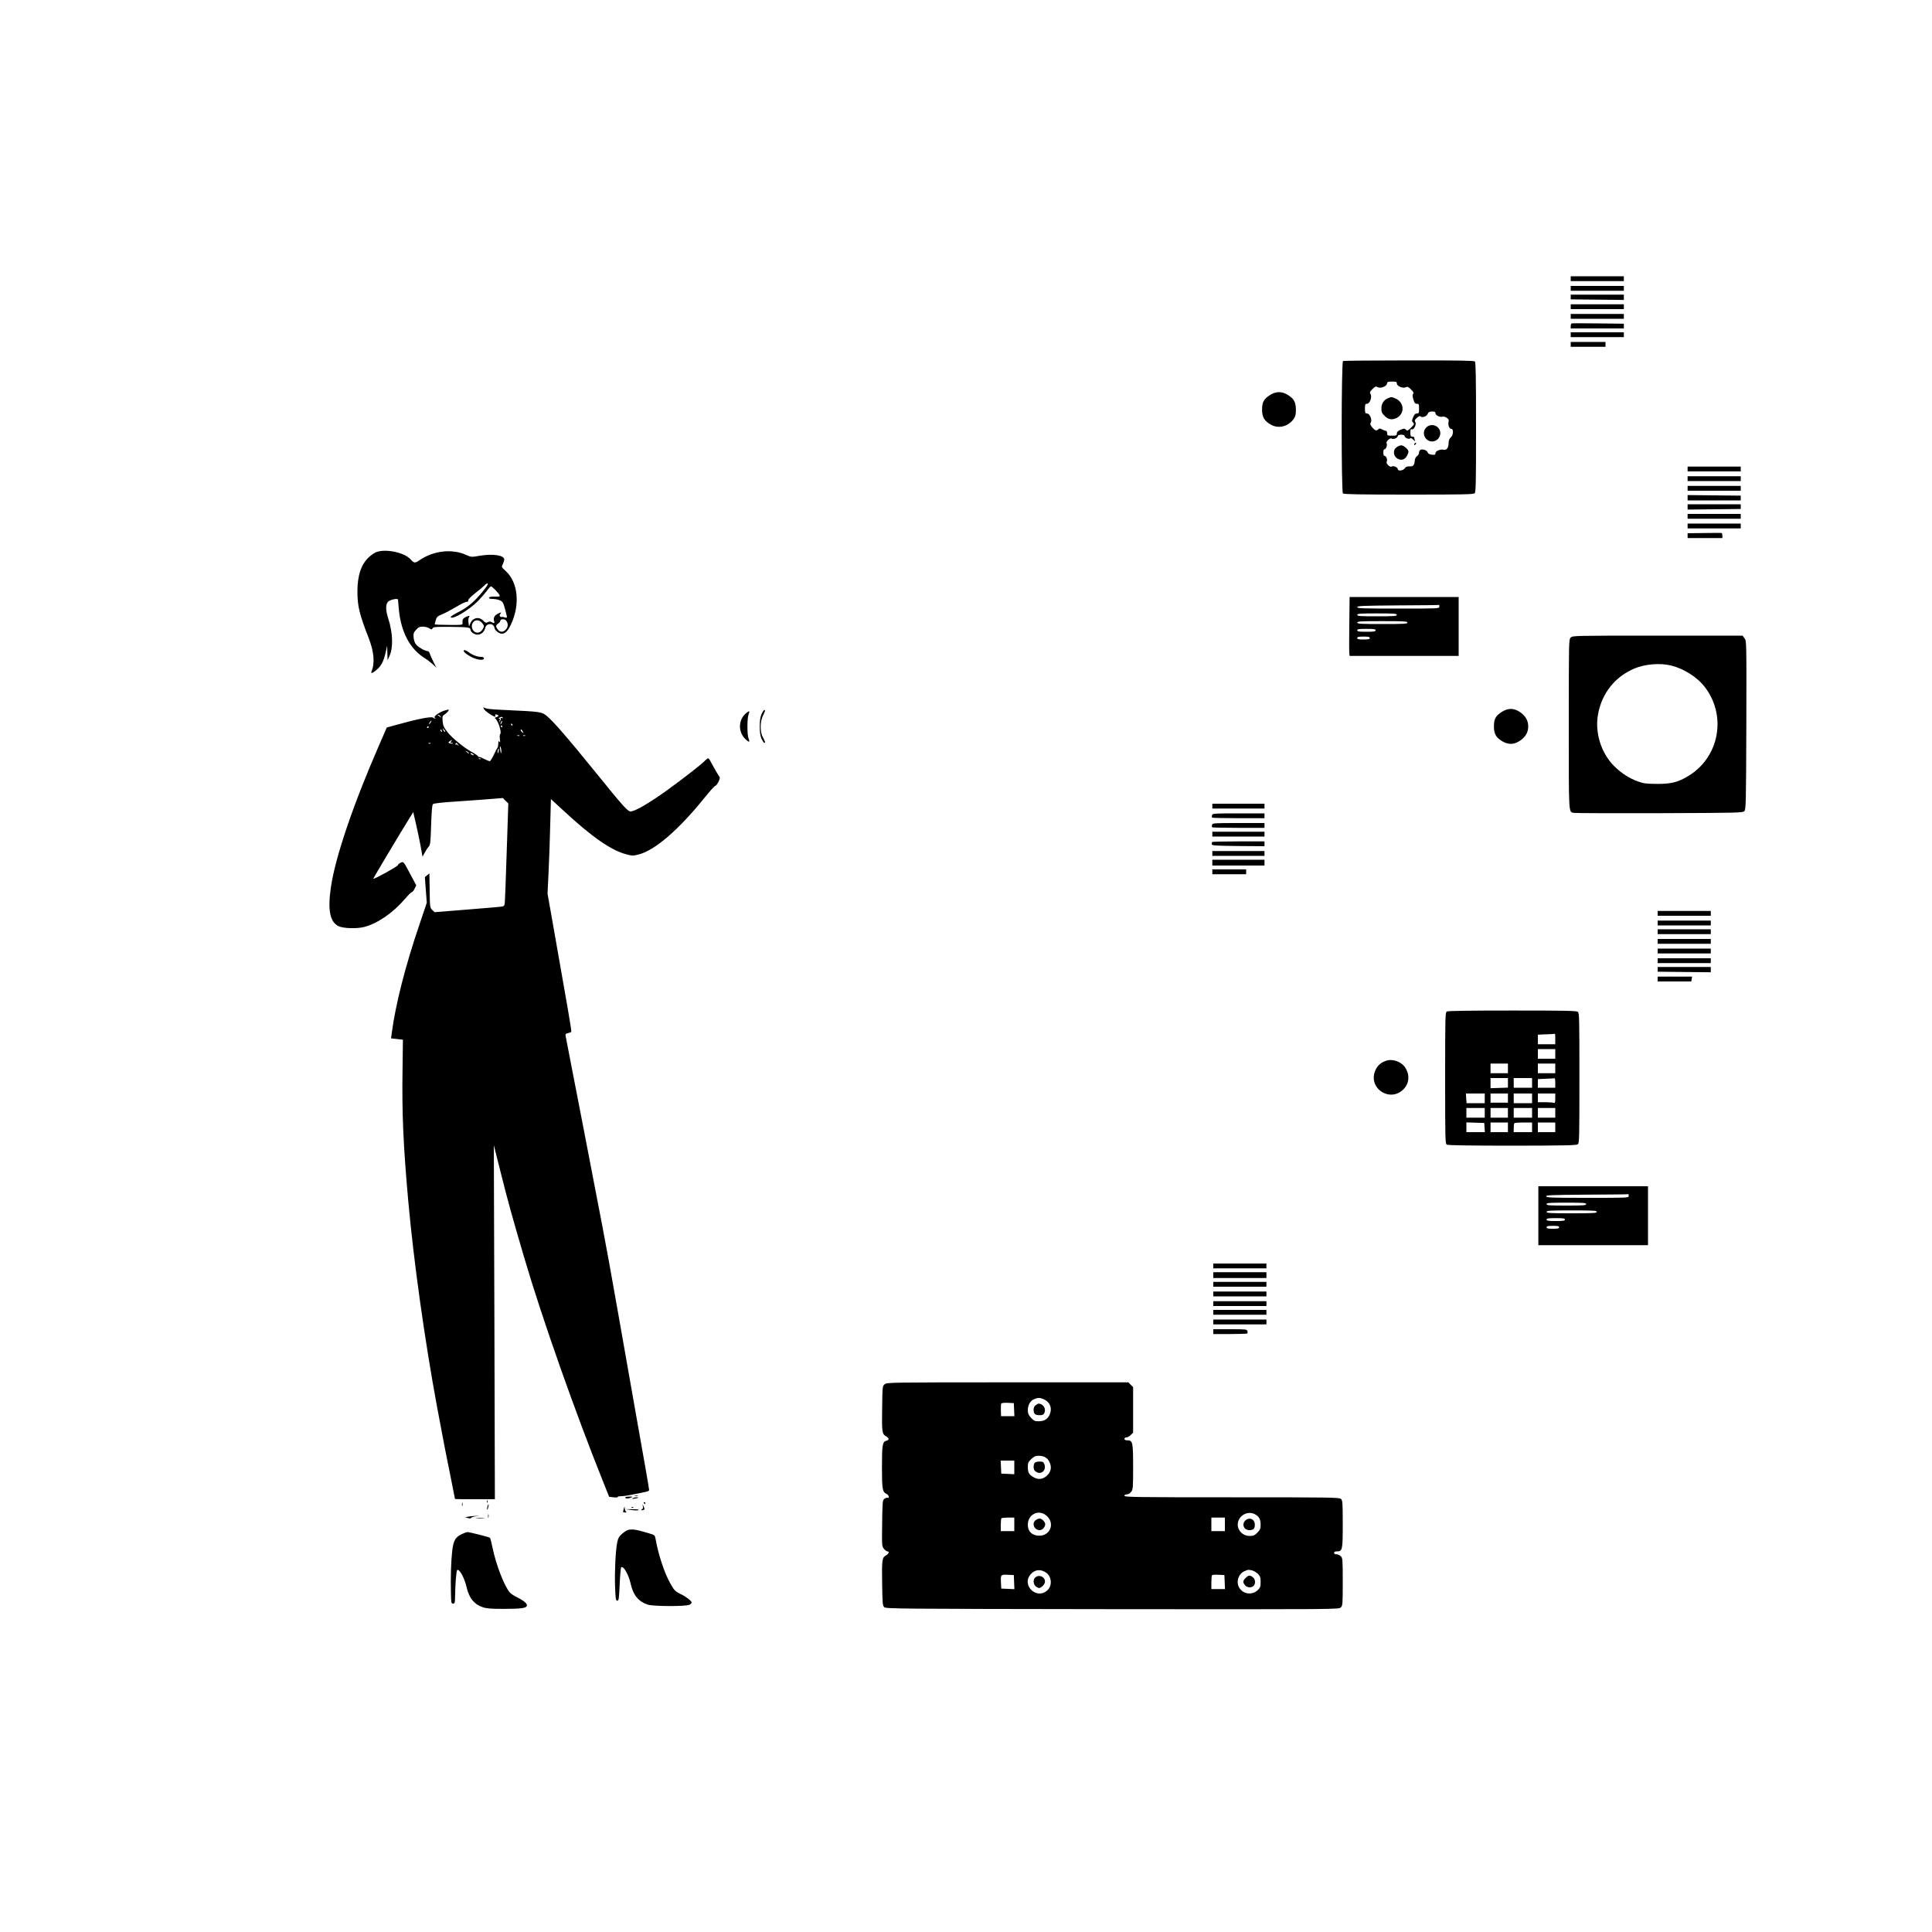 <?xml version="1.0" standalone="no"?>
<!DOCTYPE svg PUBLIC "-//W3C//DTD SVG 20010904//EN"
 "http://www.w3.org/TR/2001/REC-SVG-20010904/DTD/svg10.dtd">
<svg version="1.0" xmlns="http://www.w3.org/2000/svg"
 width="2000pt" height="2000pt" viewBox="0 0 2000 2000"
 preserveAspectRatio="xMidYMid meet">

<g transform="translate(0,2000) scale(0.1,-0.1)"
fill="#000000" stroke="none">
<path d="M16260 17115 l0 -25 275 0 275 0 0 25 0 25 -275 0 -275 0 0 -25z"/>
<path d="M16260 17015 l0 -25 275 0 275 0 0 25 0 25 -275 0 -275 0 0 -25z"/>
<path d="M16260 16925 l0 -24 275 -3 275 -3 0 28 0 27 -275 0 -275 0 0 -25z"/>
<path d="M16260 16825 l0 -25 275 0 275 0 0 25 0 25 -275 0 -275 0 0 -25z"/>
<path d="M16260 16725 l0 -25 275 0 275 0 0 25 0 25 -275 0 -275 0 0 -25z"/>
<path d="M16270 16652 c-6 -2 -10 -15 -10 -28 l0 -24 275 0 275 0 0 25 0 24
-265 3 c-146 2 -270 2 -275 0z"/>
<path d="M16260 16535 l0 -25 275 0 275 0 0 25 0 25 -275 0 -275 0 0 -25z"/>
<path d="M16260 16435 l0 -25 180 0 180 0 0 25 0 25 -180 0 -180 0 0 -25z"/>
<path d="M13903 16263 c-18 -7 -19 -1353 -1 -1371 9 -9 174 -12 681 -12 566 0
671 2 683 14 12 12 14 117 14 683 0 507 -3 672 -12 681 -9 9 -173 12 -683 11
-368 0 -676 -3 -682 -6z m557 -233 c0 -27 63 -54 92 -39 17 9 26 6 54 -22 26
-25 31 -36 23 -46 -8 -9 -8 -25 2 -58 11 -36 18 -45 36 -45 21 0 23 -5 23 -50
0 -45 -2 -50 -22 -50 -17 0 -27 -10 -39 -39 -15 -36 -15 -40 -1 -55 15 -15 13
-19 -21 -53 -34 -34 -38 -36 -53 -21 -15 14 -19 14 -55 -1 -29 -12 -39 -22
-39 -38 0 -21 -5 -23 -50 -23 -47 0 -50 2 -50 25 0 14 -6 25 -12 25 -7 0 -25
7 -40 14 -24 13 -30 13 -42 0 -18 -17 -35 -11 -64 26 -18 24 -21 33 -11 47 16
27 -12 93 -40 93 -18 0 -21 6 -21 50 0 43 3 50 20 50 29 0 55 66 39 98 -12 20
-9 26 19 55 28 27 35 30 51 20 29 -18 95 6 99 35 3 19 10 22 53 22 42 0 49 -3
49 -20z m400 -309 c0 -21 50 -44 75 -34 8 3 27 -2 41 -12 21 -13 24 -21 19
-45 -7 -33 9 -70 30 -70 25 0 19 -68 -7 -89 -15 -13 -22 -30 -22 -58 -1 -49
-21 -76 -52 -69 -33 9 -84 -13 -84 -35 0 -17 -6 -19 -37 -16 -25 3 -39 10 -44
24 -8 22 -48 37 -73 27 -9 -3 -16 -16 -16 -29 0 -12 -9 -29 -21 -37 -12 -8
-22 -26 -23 -43 -5 -53 -15 -64 -54 -63 -26 1 -39 -4 -50 -20 -16 -25 -72 -31
-72 -9 0 20 -49 40 -64 27 -16 -12 -62 33 -51 50 11 17 -4 60 -20 60 -10 0
-15 11 -15 35 0 23 5 35 14 35 15 0 30 45 20 61 -10 17 37 61 52 49 15 -13 64
7 64 27 0 8 12 13 35 13 23 0 35 -5 35 -13 0 -19 45 -38 58 -25 6 6 17 2 32
-14 18 -18 22 -19 16 -5 -3 10 -6 23 -6 28 0 5 -9 9 -20 9 -17 0 -20 7 -20 41
0 32 3 40 15 35 22 -8 51 52 36 76 -9 14 -6 22 16 42 19 18 30 22 39 15 19
-16 64 1 74 27 8 19 17 24 45 24 28 0 35 -4 35 -19z"/>
<path d="M14371 15879 c-45 -18 -71 -56 -71 -106 0 -38 5 -50 34 -79 38 -38
77 -44 125 -20 87 46 78 163 -15 202 -38 16 -41 16 -73 3z"/>
<path d="M14765 15575 c-54 -53 -15 -145 61 -145 45 0 84 39 84 85 0 75 -92
113 -145 60z"/>
<path d="M14647 15413 c-4 -3 -7 -11 -7 -17 0 -6 5 -5 12 2 6 6 9 14 7 17 -3
3 -9 2 -12 -2z"/>
<path d="M14456 15369 c-19 -15 -26 -30 -26 -54 0 -56 69 -95 111 -62 20 15
39 51 39 72 0 23 -49 65 -75 65 -12 0 -34 -9 -49 -21z"/>
<path d="M13149 15912 c-66 -42 -84 -74 -84 -152 0 -77 22 -116 89 -155 79
-46 181 -22 238 58 18 25 23 45 23 97 0 77 -22 116 -89 155 -59 35 -118 34
-177 -3z"/>
<path d="M17470 15145 l0 -25 275 0 275 0 0 25 0 25 -275 0 -275 0 0 -25z"/>
<path d="M17470 15045 l0 -25 275 0 275 0 0 25 0 25 -275 0 -275 0 0 -25z"/>
<path d="M17470 14945 l0 -25 275 0 275 0 0 25 0 25 -275 0 -275 0 0 -25z"/>
<path d="M17470 14848 l0 -28 275 0 275 0 0 25 0 24 -275 3 -275 3 0 -27z"/>
<path d="M17470 14753 l0 -28 275 3 275 3 0 24 0 25 -275 0 -275 0 0 -27z"/>
<path d="M17470 14655 l0 -25 275 0 275 0 0 25 0 25 -275 0 -275 0 0 -25z"/>
<path d="M17470 14555 l0 -25 275 0 275 0 0 25 0 25 -275 0 -275 0 0 -25z"/>
<path d="M17643 14482 l-173 -2 0 -25 0 -25 180 0 180 0 0 24 c0 14 -3 26 -7
28 -5 2 -86 2 -180 0z"/>
<path d="M3902 14287 c-18 -5 -53 -28 -78 -50 -83 -73 -124 -191 -124 -359 0
-152 20 -235 114 -476 58 -148 69 -266 31 -355 -11 -27 23 -11 67 31 40 38 63
88 83 180 l13 57 2 -75 2 -75 20 44 c40 88 35 240 -13 389 -28 84 -28 147 -2
173 22 22 103 39 103 21 0 -5 5 -56 10 -112 24 -228 116 -399 265 -492 28 -17
66 -47 86 -65 l36 -35 -32 64 c-17 35 -34 73 -37 86 -4 12 -13 22 -22 22 -25
0 -88 35 -115 64 -16 17 -25 41 -29 74 -4 44 -1 53 25 82 24 27 37 33 71 33
23 0 53 -8 66 -17 23 -15 26 -15 34 0 8 14 31 16 178 15 184 -2 214 -6 214
-27 0 -26 39 -54 73 -54 38 0 71 29 81 72 12 50 87 49 94 0 4 -27 47 -62 76
-62 36 0 63 27 96 97 96 206 73 434 -55 552 -45 41 -45 42 -30 71 8 16 15 38
15 48 0 44 -118 62 -253 39 -87 -15 -89 -15 -140 8 -144 66 -335 46 -479 -51
-53 -36 -60 -36 -98 6 -62 69 -248 110 -348 77z m1148 -333 c0 -14 -65 -97
-118 -151 -67 -69 -121 -107 -211 -152 -40 -21 -60 -36 -54 -42 23 -23 191 78
283 171 33 34 74 82 92 106 17 24 36 44 41 44 11 0 73 -63 87 -89 8 -17 4 -18
-47 -17 -37 1 -57 -3 -60 -11 -3 -9 8 -13 36 -13 23 0 56 -6 74 -14 28 -11 35
-22 50 -72 9 -33 19 -71 22 -86 5 -25 4 -26 -25 -18 -16 5 -30 6 -30 2 0 -3
-5 -1 -12 6 -8 8 -8 15 2 27 16 19 7 19 -30 0 -32 -16 -45 -44 -35 -75 7 -23
2 -25 -26 -10 -13 8 -25 7 -40 -1 -18 -9 -25 -7 -46 15 -42 46 -109 33 -134
-26 l-14 -33 -5 40 c-3 22 -2 46 4 53 14 20 3 22 -32 5 -31 -15 -37 -27 -34
-66 2 -16 -10 -18 -143 -16 -80 0 -145 3 -145 6 0 3 5 23 11 44 10 33 19 41
66 60 30 12 94 46 143 75 48 30 98 54 110 54 15 0 20 5 17 14 -3 8 23 36 72
75 43 33 86 70 96 81 17 19 35 26 35 14z m188 -377 c23 -27 24 -62 2 -90 -25
-31 -60 -35 -82 -9 -28 32 -28 50 -2 66 13 9 24 23 24 31 0 18 43 20 58 2z
m-244 -30 c19 -26 19 -30 6 -54 -20 -35 -42 -47 -72 -40 -33 9 -53 54 -39 89
18 47 72 49 105 5z"/>
<path d="M13968 13543 c-2 -153 -2 -290 0 -305 l3 -28 565 0 564 0 0 305 0
305 -565 0 -564 0 -3 -277z m932 177 c0 -20 -7 -20 -425 -20 -370 0 -425 2
-425 15 0 13 56 15 423 18 232 1 423 3 425 5 1 1 2 -7 2 -18z m-440 -85 c0
-13 -29 -15 -205 -15 -176 0 -205 2 -205 15 0 13 29 15 205 15 176 0 205 -2
205 -15z m110 -80 c0 -13 -36 -15 -260 -15 -224 0 -260 2 -260 15 0 13 36 15
260 15 224 0 260 -2 260 -15z m-330 -80 c0 -12 -17 -15 -95 -15 -78 0 -95 3
-95 15 0 12 17 15 95 15 78 0 95 -3 95 -15z m-60 -80 c0 -12 -14 -15 -65 -15
-51 0 -65 3 -65 15 0 12 14 15 65 15 51 0 65 -3 65 -15z"/>
<path d="M16260 13400 c-20 -20 -20 -33 -20 -899 0 -956 -3 -903 53 -916 12
-3 410 -4 884 -3 812 3 863 4 880 21 17 17 18 68 21 891 2 872 2 873 -19 899
l-20 27 -880 0 c-866 0 -879 0 -899 -20z m1045 -291 c128 -33 262 -118 337
-213 236 -298 160 -732 -163 -928 -109 -66 -176 -83 -324 -83 -110 1 -140 4
-195 24 -93 33 -175 86 -252 162 -136 137 -201 351 -164 542 42 216 176 382
376 467 112 47 272 59 385 29z"/>
<path d="M4800 13261 c0 -15 67 -61 111 -76 55 -20 99 -20 99 0 0 10 -10 15
-29 15 -39 0 -90 19 -127 47 -32 24 -54 30 -54 14z"/>
<path d="M5009 12661 c11 -20 73 -65 108 -78 12 -5 15 -2 10 9 -4 12 -1 14 14
11 26 -7 24 -19 -3 -27 -15 -4 -19 -9 -12 -13 29 -21 69 -140 53 -160 -7 -7
-8 -30 -4 -55 4 -31 3 -39 -4 -28 -9 12 -11 11 -12 -7 -1 -13 -2 -29 -3 -35
-1 -7 -3 -15 -6 -18 -3 -3 -20 -35 -37 -72 -18 -38 -38 -68 -43 -68 -6 0 -33
11 -60 25 -28 14 -50 22 -50 18 0 -4 -6 0 -12 9 -7 9 -35 28 -63 43 -80 43
-205 145 -254 208 -37 48 -45 66 -49 111 -4 50 -2 55 22 71 15 10 31 26 37 36
9 17 7 17 -36 4 -60 -17 -122 -64 -104 -76 8 -5 11 -9 6 -9 -4 0 -16 5 -26 12
-20 12 -161 -15 -367 -73 l-110 -30 -83 -191 c-265 -607 -450 -1152 -495
-1459 -35 -237 -12 -360 77 -406 48 -24 188 -29 267 -9 136 35 298 146 418
286 35 41 69 75 75 75 7 0 20 16 29 35 l17 35 -57 107 c-76 144 -74 141 -105
127 -15 -7 -27 -18 -29 -26 -3 -13 -247 -148 -254 -140 -3 2 280 475 383 641
l31 49 25 -109 c15 -60 36 -164 49 -231 l22 -122 21 39 c11 22 29 50 41 63 19
22 21 40 27 227 5 146 10 207 19 216 9 8 97 18 258 28 135 9 295 21 355 26
l110 9 28 -28 29 -28 -17 -514 c-9 -283 -18 -521 -21 -531 -3 -9 -11 -18 -18
-21 -7 -3 -169 -17 -360 -32 l-347 -28 -24 23 c-24 23 -25 27 -27 201 l-3 177
-24 -19 -23 -19 10 -132 10 -133 -74 -220 c-148 -433 -250 -834 -289 -1132
l-7 -52 62 -7 61 -7 -4 -311 c-7 -450 8 -788 59 -1356 56 -625 170 -1440 298
-2132 15 -76 37 -198 51 -270 13 -73 49 -257 80 -408 30 -151 55 -276 55 -277
0 -2 93 -3 207 -3 l206 0 -5 1833 -6 1832 68 -270 c81 -324 123 -473 250 -905
184 -624 523 -1585 812 -2305 l64 -160 46 -5 c26 -3 44 -2 42 2 -3 4 10 9 28
9 46 2 73 6 158 24 41 9 90 19 108 22 17 3 32 11 32 17 0 7 -16 102 -35 211
-20 110 -72 403 -115 650 -292 1659 -277 1577 -416 2295 -30 157 -64 332 -75
390 -11 58 -36 184 -54 280 -19 96 -64 328 -100 515 -36 187 -68 350 -70 362
-4 17 1 23 25 28 16 4 32 10 34 14 5 7 -39 260 -195 1143 l-51 287 11 228 c6
126 14 346 17 490 l7 261 136 -125 c294 -272 491 -408 649 -448 57 -15 67 -15
125 0 167 43 412 254 683 590 53 66 102 120 108 120 16 0 56 78 46 90 -9 11
-75 124 -97 168 -8 15 -18 27 -23 27 -5 0 -24 -15 -42 -34 -36 -36 -237 -192
-383 -297 -186 -134 -333 -219 -377 -219 -30 0 -76 51 -364 407 -289 357 -444
535 -507 584 -52 41 -61 42 -427 59 -161 7 -199 12 -221 26 -8 4 -7 0 0 -15z
m-448 -78 c13 -17 13 -17 -6 -3 -11 8 -22 16 -24 17 -2 2 0 3 6 3 6 0 17 -8
24 -17z m644 -13 c4 -6 -1 -7 -11 -3 -11 4 -15 2 -11 -4 4 -5 0 -19 -9 -29
-14 -18 -15 -18 -4 4 8 17 8 22 -2 22 -9 0 -9 3 2 10 19 12 27 12 35 0z m-747
-50 c-7 -10 -14 -17 -17 -15 -4 4 18 35 25 35 2 0 -1 -9 -8 -20z m733 -7 c-12
-20 -14 -14 -5 12 4 9 9 14 11 11 3 -2 0 -13 -6 -23z m114 -13 c3 -5 1 -10 -4
-10 -6 0 -11 5 -11 10 0 6 2 10 4 10 3 0 8 -4 11 -10z m-105 -20 c0 -5 -2 -10
-4 -10 -3 0 -8 5 -11 10 -3 6 -1 10 4 10 6 0 11 -4 11 -10z m-760 -4 c0 -3 -4
-8 -10 -11 -5 -3 -10 -1 -10 4 0 6 5 11 10 11 6 0 10 -2 10 -4z m168 -52 c-4
-3 -12 5 -18 18 -12 22 -12 22 6 6 10 -10 15 -20 12 -24z m-34 10 c3 -8 2 -12
-4 -9 -6 3 -10 10 -10 16 0 14 7 11 14 -7z m837 -6 c11 -21 11 -22 -4 -9 -10
7 -17 17 -17 22 0 15 9 10 21 -13z m-34 -44 c-3 -3 -12 -4 -19 -1 -8 3 -5 6 6
6 11 1 17 -2 13 -5z m60 0 c-3 -3 -12 -4 -19 -1 -8 3 -5 6 6 6 11 1 17 -2 13
-5z m-767 -59 c-10 -12 -9 -15 5 -15 10 0 16 -3 12 -6 -3 -3 -16 -3 -28 1 -22
7 -22 8 -4 21 25 18 31 18 15 -1z m-213 -21 c-3 -3 -12 -4 -19 -1 -8 3 -5 6 6
6 11 1 17 -2 13 -5z m284 -11 c12 -16 12 -17 -2 -6 -9 7 -20 9 -24 5 -5 -4 -5
-1 -1 6 9 16 11 15 27 -5z m449 -67 c0 -39 -6 -30 -13 19 -4 27 -3 35 3 25 5
-8 10 -28 10 -44z m-28 -3 c-3 -16 -7 -22 -10 -15 -4 13 4 42 11 42 2 0 2 -12
-1 -27z m-308 -22 c-2 -3 -12 3 -22 13 -16 17 -16 18 5 5 12 -7 20 -15 17 -18z
m52 -18 c-6 -6 -36 9 -36 18 0 5 9 4 20 -3 10 -7 18 -14 16 -15z m71 -39 c-3
-3 -12 -4 -19 -1 -8 3 -5 6 6 6 11 1 17 -2 13 -5z"/>
<path d="M15549 12632 c-66 -42 -84 -74 -84 -152 0 -77 22 -116 89 -155 62
-36 120 -34 182 8 57 39 84 86 84 147 0 61 -27 108 -84 148 -64 43 -123 44
-187 4z"/>
<path d="M7884 12608 c-14 -31 -19 -65 -19 -128 0 -63 5 -97 19 -128 10 -23
23 -42 28 -42 13 0 9 17 -14 56 -31 53 -32 162 0 225 24 50 26 59 14 59 -5 0
-18 -19 -28 -42z"/>
<path d="M7722 12616 c-81 -69 -83 -195 -3 -270 36 -34 46 -31 30 10 -16 37
-15 210 0 248 16 39 9 42 -27 12z"/>
<path d="M12550 11655 l0 -25 270 0 270 0 0 25 0 25 -270 0 -270 0 0 -25z"/>
<path d="M12547 11561 c-3 -11 -2 -22 1 -25 3 -3 126 -6 274 -6 l268 0 0 25 0
25 -269 0 c-258 0 -269 -1 -274 -19z"/>
<path d="M12547 11461 c-3 -11 -2 -22 1 -25 3 -3 126 -6 274 -6 l268 0 0 25 0
25 -269 0 c-258 0 -269 -1 -274 -19z"/>
<path d="M12550 11365 l0 -25 270 0 270 0 0 25 0 25 -270 0 -270 0 0 -25z"/>
<path d="M12547 11283 c-2 -5 -3 -15 -3 -23 1 -13 39 -15 274 -18 l272 -2 0
25 0 25 -269 0 c-149 0 -272 -3 -274 -7z"/>
<path d="M12550 11165 l0 -25 270 0 270 0 0 25 0 25 -270 0 -270 0 0 -25z"/>
<path d="M12550 11070 l0 -30 270 0 270 0 0 30 0 30 -270 0 -270 0 0 -30z"/>
<path d="M12550 10975 l0 -25 175 0 175 0 0 25 0 25 -175 0 -175 0 0 -25z"/>
<path d="M17160 10545 l0 -25 275 0 275 0 0 25 0 25 -275 0 -275 0 0 -25z"/>
<path d="M17160 10445 l0 -25 275 0 275 0 0 25 0 25 -275 0 -275 0 0 -25z"/>
<path d="M17160 10355 l0 -25 275 0 275 0 0 25 0 25 -275 0 -275 0 0 -25z"/>
<path d="M17160 10255 l0 -25 275 0 275 0 0 25 0 25 -275 0 -275 0 0 -25z"/>
<path d="M17160 10155 l0 -25 275 0 275 0 0 25 0 25 -275 0 -275 0 0 -25z"/>
<path d="M17160 10055 l0 -25 275 0 275 0 0 25 0 25 -275 0 -275 0 0 -25z"/>
<path d="M17160 9965 l0 -24 275 -3 275 -3 0 28 0 27 -275 0 -275 0 0 -25z"/>
<path d="M17160 9865 l0 -25 174 0 174 0 4 25 5 25 -178 0 -179 0 0 -25z"/>
<path d="M14978 9529 c-17 -9 -18 -53 -18 -689 0 -661 1 -680 19 -690 13 -6
243 -10 678 -10 531 1 661 3 676 14 16 12 17 57 17 686 0 629 -1 674 -17 686
-15 11 -145 13 -678 13 -430 0 -666 -3 -677 -10z m1122 -284 l0 -55 -90 0 -90
0 0 50 0 49 88 4 c48 1 88 4 90 5 1 1 2 -23 2 -53z m0 -155 l0 -50 -90 0 -90
0 0 50 0 50 90 0 90 0 0 -50z m-490 -150 l0 -50 -90 0 -90 0 0 50 0 50 90 0
90 0 0 -50z m490 0 l0 -50 -90 0 -90 0 0 50 0 50 90 0 90 0 0 -50z m-490 -149
l0 -50 -90 -3 -90 -3 0 53 0 52 90 0 90 0 0 -49z m250 -1 l0 -50 -95 0 -95 0
0 50 0 50 95 0 95 0 0 -50z m240 0 l0 -50 -90 0 -90 0 0 45 0 44 83 4 c45 1
85 4 90 5 4 1 7 -20 7 -48z m-730 -160 l0 -50 -94 0 -94 0 -4 50 -3 50 98 0
97 0 0 -50z m240 3 l0 -48 -90 0 -90 0 0 48 0 47 90 0 90 0 0 -47z m250 -3 l0
-50 -95 0 -95 0 0 50 0 50 95 0 95 0 0 -50z m240 -1 c0 -43 -3 -50 -16 -45 -9
3 -49 6 -90 6 l-74 0 0 45 0 45 90 0 90 0 0 -51z m-730 -149 l0 -50 -95 0 -95
0 0 50 0 50 95 0 95 0 0 -50z m240 0 l0 -50 -90 0 -90 0 0 50 0 50 90 0 90 0
0 -50z m250 0 l0 -50 -95 0 -95 0 0 50 0 50 95 0 95 0 0 -50z m240 0 l0 -50
-90 0 -90 0 0 50 0 50 90 0 90 0 0 -50z m-732 -152 l3 -48 -95 0 -96 0 0 50 0
51 93 -3 92 -3 3 -47z m242 2 l0 -50 -90 0 -90 0 0 50 0 50 90 0 90 0 0 -50z
m250 0 l0 -50 -95 0 -95 0 0 43 c0 24 3 47 7 50 3 4 46 7 95 7 l88 0 0 -50z
m240 0 l0 -50 -90 0 -90 0 0 50 0 50 90 0 90 0 0 -50z"/>
<path d="M14345 9018 c-51 -19 -82 -46 -104 -91 -92 -191 156 -353 296 -194
53 60 57 145 9 217 -40 61 -135 93 -201 68z"/>
<path d="M15925 7415 l0 -305 568 0 567 0 0 305 0 305 -567 0 -568 0 0 -305z
m935 205 c0 -20 -7 -20 -424 -20 -366 0 -425 2 -430 15 -5 13 48 15 422 18
235 1 428 3 430 5 1 1 2 -7 2 -18z m-440 -85 c0 -13 -29 -15 -205 -15 -176 0
-205 2 -205 15 0 13 29 15 205 15 176 0 205 -2 205 -15z m110 -80 c0 -13 -36
-15 -260 -15 -224 0 -260 2 -260 15 0 13 36 15 260 15 224 0 260 -2 260 -15z
m-330 -80 c0 -12 -17 -15 -95 -15 -78 0 -95 3 -95 15 0 12 17 15 95 15 78 0
95 -3 95 -15z m-60 -80 c0 -12 -14 -15 -65 -15 -51 0 -65 3 -65 15 0 12 14 15
65 15 51 0 65 -3 65 -15z"/>
<path d="M12560 6895 l0 -25 275 0 275 0 0 25 0 25 -275 0 -275 0 0 -25z"/>
<path d="M12560 6800 l0 -30 275 0 275 0 0 30 0 30 -275 0 -275 0 0 -30z"/>
<path d="M12560 6705 l0 -25 275 0 275 0 0 25 0 25 -275 0 -275 0 0 -25z"/>
<path d="M12560 6605 l0 -25 275 0 275 0 0 25 0 25 -275 0 -275 0 0 -25z"/>
<path d="M12560 6505 l0 -25 275 0 275 0 0 25 0 25 -275 0 -275 0 0 -25z"/>
<path d="M12560 6415 l0 -25 275 0 275 0 0 25 0 25 -275 0 -275 0 0 -25z"/>
<path d="M12560 6315 l0 -25 275 0 275 0 0 25 0 25 -275 0 -275 0 0 -25z"/>
<path d="M12560 6215 l0 -25 173 0 c96 0 176 3 179 6 3 3 4 14 1 25 -5 18 -15
19 -179 19 l-174 0 0 -25z"/>
<path d="M9159 5671 c-24 -19 -24 -22 -27 -238 -4 -258 -1 -276 38 -300 36
-21 38 -39 7 -47 -42 -10 -47 -42 -47 -274 0 -230 5 -258 48 -277 23 -10 32
-48 10 -40 -7 2 -22 -2 -33 -11 -19 -14 -20 -29 -23 -252 -3 -230 -3 -239 18
-265 12 -15 28 -27 36 -27 24 0 15 -24 -15 -42 -40 -22 -43 -43 -39 -300 3
-193 5 -219 21 -235 17 -17 128 -18 2362 -21 2336 -2 2345 -2 2365 18 19 19
20 33 20 265 0 232 -1 246 -20 265 -11 11 -31 20 -45 20 -16 0 -25 6 -25 15 0
10 10 15 28 15 59 0 62 12 62 282 0 225 -2 246 -18 261 -17 16 -110 17 -1130
17 -982 0 -1112 2 -1112 15 0 9 9 15 24 15 15 0 33 11 45 26 20 25 21 39 21
258 0 258 -4 276 -61 276 -19 0 -29 5 -29 15 0 8 9 15 20 15 12 0 32 11 45 25
l25 24 0 236 0 236 -25 24 -24 25 -1249 0 c-1215 0 -1250 -1 -1273 -19z m1644
-155 c66 -28 92 -91 64 -158 -20 -48 -58 -71 -114 -71 -40 0 -50 4 -80 36 -26
29 -33 45 -33 77 0 54 24 98 63 115 41 18 60 18 100 1z m-305 -108 l3 -68 -69
0 -69 0 -2 60 c-1 33 1 65 4 71 4 5 33 9 68 7 l62 -3 3 -67z m315 -490 c30
-16 41 -28 56 -65 20 -48 7 -96 -35 -132 -42 -37 -91 -41 -140 -10 -44 27 -54
47 -54 105 0 41 5 51 36 80 28 27 44 34 75 34 22 0 50 -5 62 -12z m-313 -108
l0 -71 -67 3 -68 3 -3 68 -3 67 71 0 70 0 0 -70z m334 -501 c93 -81 34 -216
-88 -206 -68 6 -106 47 -106 113 0 109 114 164 194 93z m2156 16 c43 -22 60
-53 60 -108 0 -42 -5 -54 -34 -83 -29 -29 -41 -34 -80 -34 -89 0 -149 89 -112
166 30 64 105 90 166 59z m-2490 -105 l0 -70 -70 0 -70 0 0 63 c0 35 3 67 7
70 3 4 35 7 70 7 l63 0 0 -70z m2180 0 l0 -70 -70 0 -70 0 0 70 0 70 70 0 70
0 0 -70z m-1849 -501 c54 -38 63 -127 18 -175 -108 -115 -282 42 -179 160 44
50 104 55 161 15z m2128 25 c18 -4 45 -20 62 -36 25 -26 29 -37 29 -85 0 -46
-4 -59 -28 -82 -56 -56 -151 -46 -192 21 -38 59 -11 146 53 173 38 17 36 17
76 9z m-2461 -122 l3 -73 -68 3 -68 3 -3 59 c-4 85 -3 87 70 84 l63 -3 3 -73z
m2180 1 l3 -73 -71 0 -70 0 0 68 c0 38 3 72 7 76 4 4 34 6 68 4 l60 -3 3 -72z"/>
<path d="M10722 5454 c-15 -10 -22 -25 -22 -48 0 -42 15 -56 62 -56 31 0 41 5
50 25 19 42 -14 94 -62 95 -3 0 -16 -7 -28 -16z"/>
<path d="M10712 4858 c-7 -7 -12 -27 -12 -45 0 -24 7 -37 26 -49 53 -35 109
17 85 79 -9 23 -16 27 -49 27 -21 0 -43 -5 -50 -12z"/>
<path d="M10722 4264 c-45 -31 -17 -104 41 -104 28 0 57 32 57 62 0 23 -35 58
-58 58 -10 0 -28 -7 -40 -16z"/>
<path d="M12892 4260 c-41 -39 -16 -100 42 -100 40 0 56 15 56 55 0 59 -56 84
-98 45z"/>
<path d="M10722 3674 c-33 -23 -28 -82 10 -103 25 -14 29 -14 55 5 15 12 29
32 30 45 6 51 -53 83 -95 53z"/>
<path d="M12895 3665 c-30 -29 -31 -45 -7 -75 21 -26 66 -30 89 -7 23 23 19
68 -7 89 -30 24 -46 23 -75 -7z"/>
<path d="M6573 4513 c9 -2 23 -2 30 0 6 3 -1 5 -18 5 -16 0 -22 -2 -12 -5z"/>
<path d="M6474 4494 c7 -7 21 -8 40 -3 44 13 42 18 -6 16 -32 -1 -41 -5 -34
-13z"/>
<path d="M6550 4490 c-11 -7 -5 -8 20 -4 43 8 51 14 19 14 -13 0 -31 -5 -39
-10z"/>
<path d="M5041 4454 c0 -11 3 -14 6 -6 3 7 2 16 -1 19 -3 4 -6 -2 -5 -13z"/>
<path d="M4782 4425 c0 -16 2 -22 5 -12 2 9 2 23 0 30 -3 6 -5 -1 -5 -18z"/>
<path d="M6665 4440 c3 -5 8 -10 11 -10 2 0 4 5 4 10 0 6 -5 10 -11 10 -5 0
-7 -4 -4 -10z"/>
<path d="M5046 4404 c-4 -14 -5 -28 -3 -31 3 -2 8 8 11 23 4 14 5 28 3 31 -3
2 -8 -8 -11 -23z"/>
<path d="M6655 4408 c3 -16 0 -28 -8 -31 -6 -2 -10 -7 -7 -9 3 -3 12 -3 21 1
14 5 14 10 2 36 -13 29 -14 29 -8 3z"/>
<path d="M6457 4380 c-10 -35 -10 -36 15 -37 13 -1 18 1 11 5 -6 4 -13 18 -15
32 l-3 25 -8 -25z"/>
<path d="M6538 4393 c7 -3 16 -2 19 1 4 3 -2 6 -13 5 -11 0 -14 -3 -6 -6z"/>
<path d="M6539 4368 c37 -5 68 -5 73 0 5 5 -21 9 -64 9 l-73 0 64 -9z"/>
<path d="M5052 4305 c0 -16 2 -22 5 -12 2 9 2 23 0 30 -3 6 -5 -1 -5 -18z"/>
<path d="M4850 4300 l-35 -6 29 -9 c18 -5 31 -4 35 3 3 6 24 12 46 15 l40 4
-40 0 c-22 0 -56 -3 -75 -7z"/>
<path d="M4933 4283 c20 -2 54 -2 75 0 20 2 3 4 -38 4 -41 0 -58 -2 -37 -4z"/>
<path d="M6504 4163 c-12 -2 -40 -20 -62 -39 -33 -28 -43 -45 -52 -88 -18 -86
-28 -302 -23 -459 5 -130 8 -147 23 -147 16 0 18 18 25 170 4 94 11 173 16
176 25 15 77 -77 99 -176 26 -114 80 -179 175 -211 55 -19 400 -20 433 -1 12
7 22 17 22 22 0 17 -54 59 -115 89 -55 27 -65 37 -103 104 -63 109 -128 306
-156 469 -7 36 -9 38 -74 57 -128 38 -161 43 -208 34z"/>
<path d="M4785 4121 c-71 -32 -91 -66 -104 -178 -12 -110 -17 -264 -13 -430 2
-106 3 -113 22 -113 18 0 20 7 21 78 1 113 13 259 21 268 21 20 76 -79 98
-176 26 -112 77 -177 165 -207 40 -14 83 -18 215 -18 179 0 235 7 244 31 8 21
-30 54 -100 88 -32 16 -66 38 -76 50 -59 71 -142 284 -179 463 -11 54 -23 101
-27 104 -8 8 -213 59 -233 59 -8 0 -32 -9 -54 -19z"/>
</g>
</svg>
